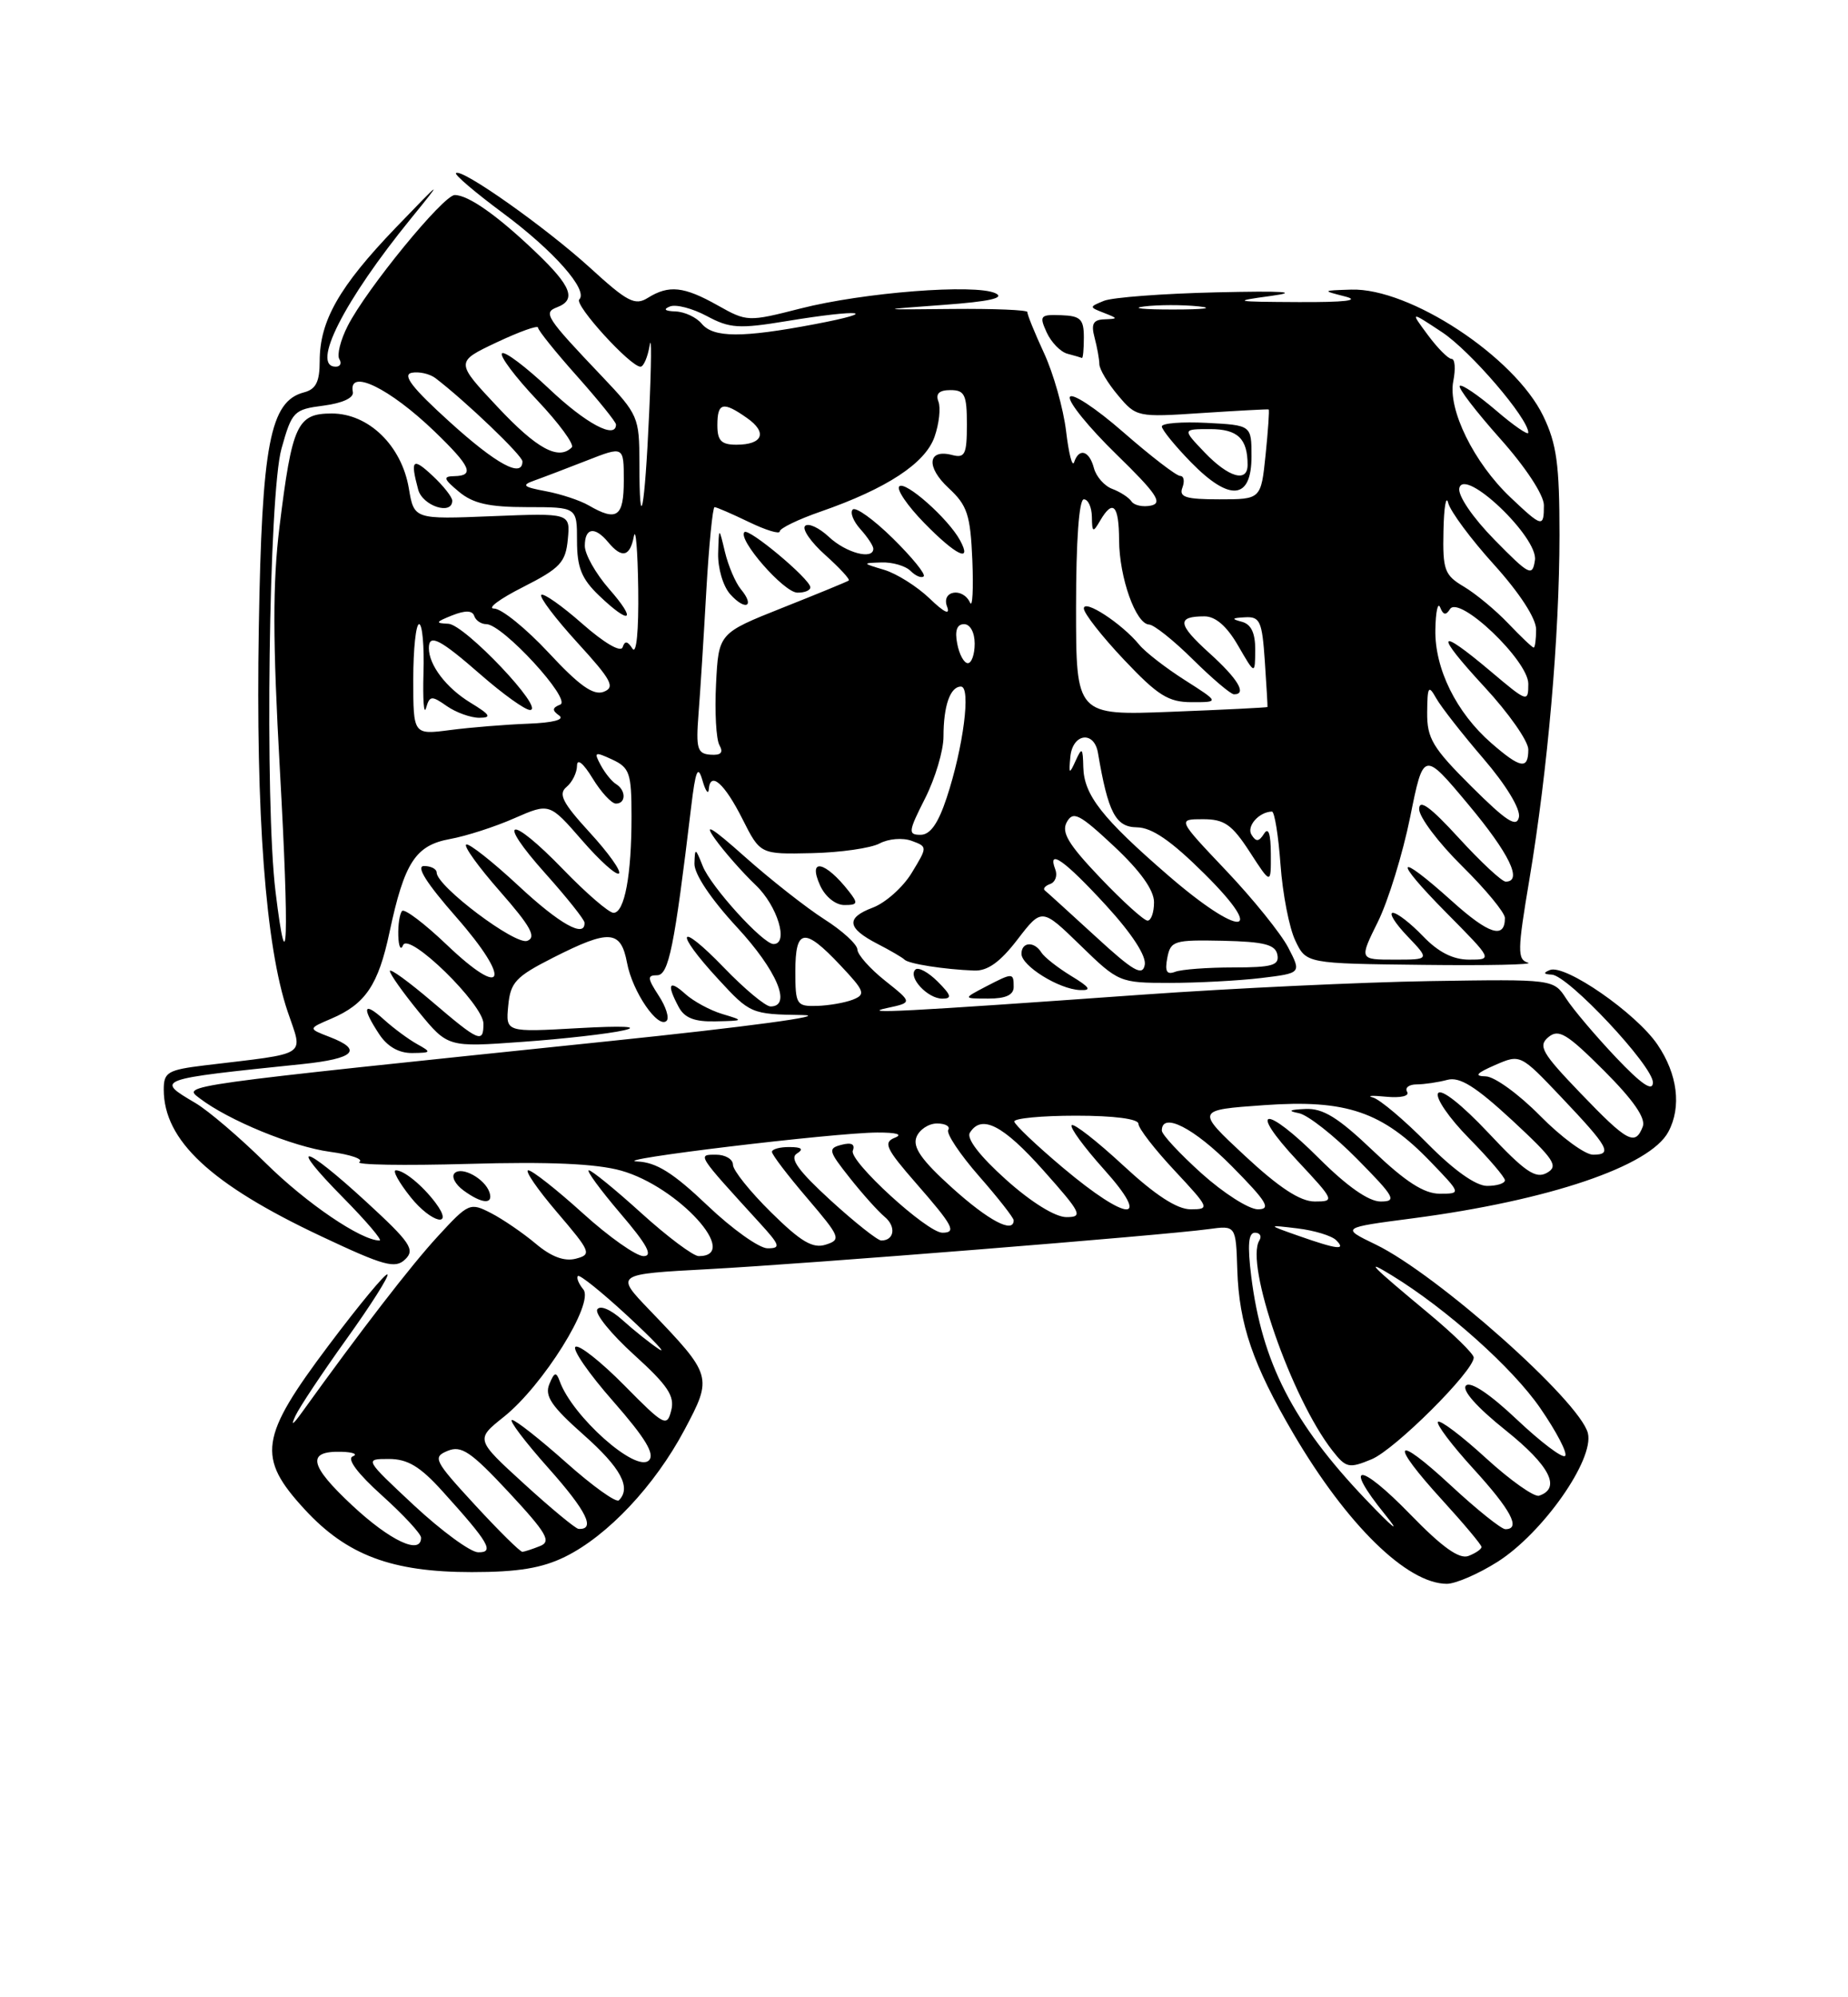 <?xml version="1.0" encoding="UTF-8" standalone="no"?>
<!DOCTYPE svg PUBLIC "-//W3C//DTD SVG 1.1//EN" "http://www.w3.org/Graphics/SVG/1.1/DTD/svg11.dtd" >
<svg xmlns="http://www.w3.org/2000/svg" xmlns:xlink="http://www.w3.org/1999/xlink" version="1.1" viewBox="0 0 237 256">
 <g >
 <path fill="currentColor"
d=" M 192.06 200.18 C 197.86 196.50 204.48 187.07 203.64 183.69 C 202.61 179.59 184.26 163.29 176.42 159.51 C 171.97 157.36 171.97 157.36 181.23 156.15 C 198.65 153.86 211.61 149.48 213.96 145.07 C 215.67 141.88 215.15 137.68 212.56 133.88 C 209.82 129.85 200.72 123.55 198.77 124.33 C 197.88 124.69 197.95 124.87 199.01 124.92 C 201.12 125.03 212.00 136.63 211.98 138.75 C 211.96 139.97 210.52 138.99 207.21 135.50 C 204.61 132.75 201.75 129.38 200.86 128.00 C 199.24 125.50 199.24 125.50 183.37 125.75 C 174.64 125.89 158.05 126.67 146.50 127.49 C 115.69 129.69 110.14 129.97 113.77 129.20 C 117.03 128.50 117.03 128.50 113.52 125.71 C 111.58 124.17 109.98 122.37 109.96 121.71 C 109.94 121.04 108.03 119.29 105.71 117.82 C 103.40 116.34 98.81 112.74 95.53 109.82 C 91.29 106.04 90.17 105.37 91.68 107.50 C 92.86 109.15 95.21 111.82 96.91 113.44 C 99.71 116.10 101.19 121.00 99.20 121.00 C 97.85 121.00 91.16 113.64 90.12 111.00 C 89.18 108.64 89.12 108.62 89.06 110.69 C 89.02 112.02 91.17 115.23 94.50 118.83 C 99.63 124.37 101.59 129.00 98.82 129.00 C 98.17 129.00 95.47 126.75 92.82 124.00 C 86.95 117.92 86.34 119.25 92.13 125.52 C 96.19 129.93 96.36 130.00 102.88 130.10 C 106.66 130.15 95.98 131.60 78.00 133.46 C 22.41 139.23 23.41 139.09 25.59 140.76 C 29.30 143.60 37.56 146.99 42.33 147.63 C 44.99 147.99 46.68 148.58 46.09 148.94 C 45.50 149.31 51.78 149.41 60.03 149.18 C 70.44 148.88 76.45 149.15 79.65 150.04 C 86.98 152.09 95.07 161.00 89.61 161.00 C 88.91 161.00 85.61 158.53 82.26 155.50 C 78.92 152.47 75.88 150.00 75.52 150.00 C 75.15 150.00 76.96 152.47 79.54 155.50 C 82.99 159.53 83.79 161.00 82.53 161.00 C 81.59 161.00 78.08 158.53 74.74 155.50 C 71.39 152.47 68.25 150.00 67.75 150.00 C 67.25 150.00 68.91 152.42 71.44 155.38 C 75.78 160.46 75.92 160.79 73.85 161.33 C 72.38 161.71 70.70 161.09 68.71 159.41 C 67.09 158.05 64.51 156.28 62.98 155.49 C 60.28 154.10 60.09 154.18 56.17 158.44 C 52.74 162.15 46.24 170.58 38.72 181.03 C 37.54 182.67 37.26 182.82 37.89 181.47 C 38.41 180.35 41.37 175.91 44.46 171.60 C 47.56 167.28 49.91 163.57 49.69 163.35 C 49.46 163.13 46.07 167.22 42.14 172.45 C 33.29 184.23 32.91 186.78 39.08 193.47 C 44.49 199.34 50.25 201.50 60.50 201.50 C 66.45 201.50 69.52 200.99 72.50 199.52 C 77.94 196.83 83.96 190.44 87.77 183.29 C 91.41 176.45 91.37 176.31 83.30 167.91 C 78.88 163.31 78.88 163.31 90.85 162.67 C 103.57 161.99 149.13 158.34 155.00 157.54 C 158.50 157.06 158.50 157.06 158.68 162.78 C 158.91 169.74 160.67 174.89 165.87 183.75 C 172.73 195.44 180.45 202.99 185.55 203.00 C 186.68 203.00 189.61 201.73 192.06 200.18 Z  M 46.97 154.04 C 38.82 146.55 36.77 146.18 44.00 153.50 C 46.99 156.53 49.09 159.00 48.68 159.00 C 46.32 159.00 39.29 154.23 34.08 149.08 C 30.79 145.83 26.73 142.36 25.05 141.37 C 19.91 138.34 19.89 138.34 38.75 136.39 C 45.49 135.69 46.61 134.57 42.25 132.90 C 39.50 131.84 39.50 131.84 42.50 130.56 C 46.87 128.69 48.52 126.24 49.95 119.50 C 51.86 110.54 53.28 108.35 57.71 107.54 C 59.80 107.16 63.52 105.96 65.98 104.87 C 70.47 102.91 70.47 102.91 74.64 107.70 C 76.93 110.34 79.06 112.25 79.38 111.95 C 79.69 111.64 78.00 109.28 75.62 106.69 C 72.14 102.89 71.57 101.77 72.65 100.87 C 73.39 100.26 74.00 99.02 74.00 98.13 C 74.01 97.17 74.82 97.83 75.99 99.75 C 77.08 101.54 78.43 103.00 78.99 103.00 C 80.29 103.00 80.30 101.30 79.01 100.50 C 78.46 100.17 77.57 99.06 77.03 98.05 C 76.13 96.38 76.27 96.31 78.51 97.35 C 80.75 98.39 80.99 99.09 80.99 104.62 C 81.00 112.16 80.10 117.00 78.68 117.00 C 78.09 117.00 75.19 114.50 72.23 111.44 C 65.32 104.30 63.49 104.76 69.98 112.00 C 72.69 115.03 74.93 117.84 74.96 118.25 C 75.07 120.30 71.78 118.46 66.45 113.49 C 63.20 110.47 60.20 108.10 59.80 108.24 C 59.40 108.39 61.34 111.09 64.12 114.25 C 68.06 118.74 68.83 120.13 67.62 120.59 C 66.09 121.18 56.00 113.59 56.00 111.84 C 56.00 111.38 55.27 111.00 54.38 111.00 C 53.30 111.00 54.70 113.21 58.52 117.56 C 65.66 125.70 64.77 128.23 57.28 121.08 C 54.46 118.39 51.89 116.44 51.57 116.76 C 51.26 117.08 51.04 118.50 51.08 119.92 C 51.12 121.34 51.40 121.89 51.69 121.15 C 52.41 119.37 62.00 128.74 62.00 131.21 C 62.00 133.77 61.44 133.53 55.41 128.38 C 52.43 125.84 50.00 124.07 50.00 124.46 C 50.00 124.85 51.67 127.20 53.71 129.70 C 57.43 134.23 57.43 134.23 66.96 133.54 C 72.21 133.17 78.08 132.50 80.00 132.06 C 82.15 131.57 79.90 131.46 74.18 131.78 C 64.85 132.31 64.85 132.31 65.18 128.90 C 65.46 125.90 66.14 125.18 70.93 122.75 C 78.17 119.08 79.62 119.19 80.42 123.43 C 81.11 127.12 84.40 131.92 85.49 130.84 C 85.86 130.47 85.40 129.01 84.46 127.59 C 83.02 125.37 82.99 125.00 84.27 125.00 C 85.76 125.00 86.49 121.37 88.63 103.50 C 89.20 98.72 89.50 98.01 90.08 100.00 C 90.47 101.38 90.85 101.90 90.90 101.17 C 91.08 98.78 92.92 100.41 95.23 105.00 C 97.50 109.50 97.50 109.50 104.12 109.35 C 107.76 109.27 111.67 108.71 112.80 108.11 C 113.94 107.50 115.76 107.35 116.91 107.77 C 118.96 108.53 118.96 108.53 116.93 111.87 C 115.82 113.71 113.57 115.71 111.94 116.33 C 108.43 117.65 108.61 118.96 112.58 121.00 C 114.19 121.83 115.72 122.72 116.00 123.00 C 116.54 123.54 121.05 124.25 124.93 124.40 C 126.65 124.47 128.26 123.32 130.48 120.43 C 133.61 116.36 133.61 116.36 138.56 121.17 C 143.44 125.92 143.59 125.98 150.00 125.98 C 153.57 125.98 158.84 125.70 161.71 125.36 C 166.91 124.73 166.91 124.73 165.21 121.45 C 164.27 119.65 160.69 115.21 157.25 111.59 C 151.00 105.00 151.00 105.00 154.28 105.00 C 157.03 105.00 157.99 105.68 160.28 109.20 C 163.00 113.40 163.00 113.40 162.98 109.45 C 162.97 106.86 162.67 105.97 162.11 106.86 C 161.45 107.90 161.08 107.93 160.50 106.99 C 159.83 105.91 161.46 104.06 163.12 104.02 C 163.45 104.01 163.95 107.06 164.22 110.81 C 164.49 114.55 165.34 118.94 166.12 120.56 C 167.52 123.50 167.52 123.50 182.51 123.67 C 190.76 123.77 196.81 123.64 195.96 123.39 C 194.58 122.98 194.60 121.86 196.14 112.72 C 198.50 98.63 199.99 81.56 200.00 68.57 C 200.00 59.51 199.64 56.89 197.91 53.31 C 194.24 45.73 180.79 36.88 173.28 37.12 C 169.53 37.24 169.53 37.24 172.50 38.00 C 174.51 38.51 172.52 38.75 166.50 38.72 C 158.20 38.68 157.93 38.62 163.00 37.93 C 166.79 37.41 164.62 37.27 156.00 37.47 C 149.12 37.63 142.63 38.12 141.57 38.56 C 139.67 39.34 139.67 39.36 141.57 40.10 C 143.41 40.82 143.41 40.86 141.63 40.93 C 140.20 40.98 139.91 41.52 140.37 43.25 C 140.70 44.49 140.98 46.03 140.99 46.67 C 140.99 47.32 142.07 49.12 143.38 50.67 C 145.72 53.46 145.87 53.49 154.13 52.94 C 158.73 52.64 162.59 52.43 162.70 52.48 C 162.81 52.53 162.63 55.14 162.31 58.28 C 161.72 64.00 161.72 64.00 156.39 64.00 C 152.07 64.00 151.17 63.72 151.64 62.50 C 151.95 61.67 151.83 61.00 151.35 61.00 C 150.87 61.00 147.58 58.47 144.03 55.37 C 140.49 52.28 137.41 50.26 137.20 50.90 C 136.99 51.53 139.67 54.82 143.16 58.22 C 148.31 63.24 149.15 64.47 147.62 64.80 C 146.59 65.02 145.46 64.78 145.12 64.28 C 144.78 63.77 143.67 63.05 142.66 62.67 C 141.64 62.30 140.58 61.09 140.29 59.99 C 139.70 57.75 138.38 57.36 137.75 59.25 C 137.52 59.93 137.06 58.13 136.72 55.25 C 136.37 52.36 135.10 47.86 133.89 45.25 C 132.68 42.64 131.72 40.27 131.76 40.00 C 131.80 39.73 127.49 39.55 122.17 39.60 C 112.50 39.70 112.50 39.70 121.00 39.08 C 126.89 38.65 128.94 38.19 127.67 37.59 C 125.08 36.36 110.74 37.48 102.67 39.54 C 95.93 41.26 95.80 41.25 92.04 39.14 C 87.70 36.70 85.78 36.50 83.08 38.18 C 81.44 39.21 80.45 38.69 75.69 34.34 C 70.04 29.19 59.17 21.50 58.48 22.19 C 58.27 22.40 60.98 24.70 64.50 27.31 C 70.99 32.12 75.48 37.19 74.29 38.38 C 73.61 39.06 80.84 47.00 82.14 47.00 C 82.54 47.00 83.07 45.76 83.32 44.25 C 83.57 42.74 83.54 46.67 83.25 53.00 C 82.69 65.49 82.00 68.96 82.00 59.31 C 82.00 53.49 81.84 53.12 77.25 48.29 C 69.98 40.65 69.62 40.08 71.45 39.38 C 73.95 38.42 73.28 36.68 68.75 32.36 C 63.82 27.64 60.07 25.00 58.32 25.00 C 56.86 25.00 46.98 37.07 44.59 41.78 C 43.67 43.58 43.19 45.50 43.52 46.03 C 43.85 46.56 43.64 47.00 43.06 47.00 C 39.83 47.00 44.12 38.55 52.71 28.00 C 56.91 22.84 56.79 22.91 50.71 29.23 C 43.50 36.74 41.00 41.13 41.00 46.28 C 41.00 48.93 40.52 49.89 38.99 50.29 C 34.63 51.43 33.58 56.88 33.19 80.50 C 32.79 104.37 34.06 121.28 36.88 129.63 C 38.87 135.54 39.84 134.91 26.25 136.55 C 21.51 137.13 21.00 137.43 21.00 139.64 C 21.00 146.18 27.04 151.80 41.20 158.46 C 49.28 162.27 50.69 162.65 51.97 161.41 C 53.26 160.17 52.63 159.24 46.97 154.04 Z  M 55.85 154.16 C 54.17 151.93 51.81 150.00 50.77 150.00 C 50.30 150.00 51.15 151.55 52.66 153.44 C 55.33 156.78 58.33 157.47 55.85 154.16 Z  M 62.77 152.82 C 62.19 151.08 59.22 149.45 58.30 150.37 C 57.86 150.81 58.38 151.80 59.44 152.58 C 61.80 154.31 63.31 154.42 62.77 152.82 Z  M 53.50 133.83 C 52.40 133.22 50.49 131.81 49.25 130.69 C 46.61 128.30 46.34 129.07 48.62 132.54 C 49.67 134.14 51.15 134.99 52.87 134.97 C 55.33 134.94 55.37 134.87 53.50 133.83 Z  M 92.64 129.97 C 91.07 129.50 88.93 128.34 87.89 127.40 C 85.79 125.50 85.46 126.13 87.04 129.07 C 87.79 130.48 89.08 130.98 91.79 130.91 C 95.44 130.83 95.45 130.81 92.64 129.97 Z  M 120.25 125.81 C 119.04 124.60 117.75 123.91 117.39 124.28 C 116.41 125.25 118.97 128.00 120.84 128.00 C 122.13 128.00 122.01 127.57 120.25 125.81 Z  M 130.00 126.50 C 130.00 124.65 129.90 124.65 126.36 126.49 C 123.50 127.99 123.50 127.99 126.75 127.99 C 128.97 128.00 130.00 127.53 130.00 126.50 Z  M 137.36 125.08 C 135.63 124.02 133.92 122.68 133.55 122.08 C 132.64 120.61 131.00 120.72 131.00 122.25 C 131.00 123.80 135.81 126.79 138.50 126.90 C 140.05 126.97 139.80 126.56 137.36 125.08 Z  M 108.87 114.25 C 105.82 110.35 103.54 109.89 105.18 113.50 C 105.83 114.93 107.16 116.00 108.28 116.00 C 110.01 116.00 110.08 115.79 108.87 114.25 Z  M 160.50 58.50 C 160.50 54.50 160.50 54.50 154.75 54.20 C 151.59 54.04 149.00 54.24 149.00 54.66 C 149.00 55.07 150.68 57.14 152.74 59.25 C 157.72 64.34 160.50 64.07 160.50 58.50 Z  M 139.00 43.25 C 139.00 40.90 138.57 40.49 136.09 40.40 C 133.40 40.30 133.26 40.47 134.23 42.60 C 134.81 43.87 136.00 45.10 136.89 45.34 C 137.78 45.57 138.61 45.82 138.75 45.88 C 138.89 45.95 139.00 44.76 139.00 43.25 Z  M 180.85 194.09 C 174.32 187.37 172.17 187.38 177.62 194.11 C 179.74 196.72 178.73 195.93 175.13 192.16 C 165.84 182.42 161.85 174.65 160.47 163.62 C 159.97 159.59 160.10 158.00 160.94 158.00 C 161.59 158.00 161.84 158.45 161.51 158.99 C 159.64 162.01 165.61 179.18 170.87 185.92 C 172.62 188.16 173.00 188.24 175.90 187.04 C 178.90 185.80 189.00 175.74 189.00 174.00 C 189.00 173.53 186.41 171.00 183.25 168.37 C 175.71 162.10 174.89 161.26 178.50 163.47 C 185.51 167.76 193.99 175.33 197.53 180.48 C 199.62 183.51 201.06 186.27 200.72 186.61 C 200.39 186.95 197.60 184.84 194.53 181.94 C 191.08 178.68 188.59 177.01 188.01 177.59 C 187.44 178.16 189.38 180.36 193.10 183.33 C 198.77 187.87 200.24 190.75 197.38 191.71 C 196.76 191.91 193.70 189.75 190.59 186.91 C 187.48 184.06 184.70 181.96 184.42 182.24 C 184.15 182.52 186.19 185.23 188.96 188.26 C 193.79 193.55 195.09 196.00 193.06 196.00 C 192.54 196.00 189.39 193.48 186.06 190.39 C 178.73 183.60 178.09 184.75 185.00 192.31 C 187.75 195.32 190.00 198.01 190.00 198.28 C 190.00 198.56 189.25 199.07 188.33 199.43 C 187.15 199.88 184.97 198.33 180.85 194.09 Z  M 53.11 192.96 C 46.73 187.00 46.73 187.00 49.87 187.00 C 52.28 187.00 53.88 187.96 56.75 191.14 C 62.72 197.74 63.46 199.01 61.31 198.96 C 60.31 198.93 56.63 196.23 53.11 192.96 Z  M 60.91 192.89 C 55.67 187.20 55.45 186.77 57.41 185.96 C 59.17 185.23 60.40 186.07 65.26 191.28 C 70.12 196.51 70.74 197.58 69.26 198.16 C 68.29 198.55 67.28 198.88 67.00 198.90 C 66.72 198.93 63.98 196.22 60.91 192.89 Z  M 45.19 192.97 C 39.64 187.80 39.27 185.95 43.81 186.08 C 45.29 186.12 45.93 186.39 45.24 186.67 C 44.45 186.98 45.86 188.87 48.99 191.68 C 51.74 194.16 54.00 196.59 54.00 197.09 C 54.00 199.35 50.05 197.50 45.19 192.97 Z  M 67.24 190.21 C 60.98 184.50 60.98 184.50 64.59 181.62 C 69.63 177.62 76.25 167.01 74.81 165.27 C 74.21 164.54 73.90 163.77 74.12 163.55 C 74.34 163.33 77.21 165.64 80.51 168.69 C 83.80 171.74 85.60 173.64 84.50 172.92 C 83.40 172.19 81.31 170.53 79.86 169.22 C 78.33 167.84 76.96 167.26 76.60 167.83 C 76.26 168.38 78.39 171.00 81.33 173.66 C 85.64 177.57 86.56 178.94 86.08 180.79 C 85.54 182.94 85.17 182.74 80.08 177.58 C 77.10 174.56 74.28 172.33 73.81 172.62 C 73.34 172.91 75.51 176.06 78.64 179.61 C 82.76 184.31 84.02 186.38 83.22 187.18 C 81.58 188.82 73.37 181.53 71.77 177.00 C 71.33 175.79 71.08 175.87 70.45 177.41 C 69.82 178.93 70.73 180.26 74.85 183.91 C 79.62 188.13 80.99 190.68 79.37 192.30 C 79.02 192.64 75.99 190.47 72.62 187.47 C 69.25 184.47 66.13 182.01 65.67 182.00 C 65.21 182.00 67.32 184.79 70.36 188.20 C 75.23 193.67 76.43 196.10 74.19 195.96 C 73.81 195.93 70.68 193.35 67.24 190.21 Z  M 90.72 154.50 C 86.34 150.33 84.17 148.97 81.73 148.87 C 77.73 148.70 106.97 145.18 112.50 145.16 C 115.00 145.15 115.84 145.40 114.75 145.83 C 113.24 146.43 113.62 147.24 117.50 151.68 C 122.23 157.09 122.72 158.00 120.86 158.00 C 118.90 158.00 108.86 148.81 109.37 147.49 C 109.69 146.65 109.20 146.40 107.93 146.73 C 106.15 147.19 106.23 147.50 108.97 150.96 C 110.59 153.01 112.61 155.26 113.45 155.96 C 114.96 157.21 114.70 159.00 113.02 159.00 C 112.55 159.00 109.62 156.68 106.52 153.85 C 102.39 150.07 101.23 148.47 102.19 147.86 C 103.11 147.28 102.83 147.03 101.25 147.02 C 100.01 147.01 99.00 147.29 99.00 147.64 C 99.00 148.00 101.03 150.66 103.52 153.57 C 107.78 158.56 107.91 158.89 105.90 159.53 C 104.24 160.06 102.72 159.17 98.89 155.39 C 96.20 152.74 94.00 150.00 94.00 149.29 C 94.00 148.58 93.02 148.00 91.83 148.00 C 89.41 148.00 89.32 147.87 97.43 156.75 C 100.05 159.62 100.17 160.00 98.44 160.00 C 97.37 160.00 93.90 157.53 90.72 154.50 Z  M 166.50 158.39 C 162.50 156.98 162.50 156.98 166.41 157.45 C 168.57 157.71 170.79 158.39 171.36 158.96 C 172.69 160.29 171.51 160.15 166.50 158.39 Z  M 122.11 152.25 C 118.20 148.73 117.02 147.05 117.53 145.75 C 117.90 144.79 119.09 144.00 120.17 144.00 C 121.24 144.00 121.89 144.37 121.61 144.82 C 121.33 145.28 123.10 147.94 125.55 150.74 C 128.00 153.53 130.00 156.09 130.00 156.41 C 130.00 158.16 126.78 156.46 122.11 152.25 Z  M 129.01 151.19 C 125.68 148.21 123.92 145.93 124.38 145.19 C 125.87 142.78 128.63 144.19 133.82 150.02 C 138.69 155.49 138.94 156.00 136.76 156.00 C 135.33 156.00 132.24 154.09 129.01 151.19 Z  M 136.33 149.68 C 132.94 146.83 130.13 144.16 130.08 143.75 C 130.04 143.34 133.60 143.00 138.00 143.00 C 142.89 143.00 146.00 143.41 146.00 144.04 C 146.00 144.62 148.09 147.32 150.64 150.04 C 155.12 154.84 155.19 155.00 152.69 155.00 C 150.95 155.00 148.15 153.18 144.03 149.36 C 140.68 146.26 137.72 143.95 137.44 144.22 C 137.17 144.50 139.02 147.03 141.56 149.86 C 147.81 156.81 144.68 156.70 136.33 149.68 Z  M 154.11 150.41 C 151.30 147.88 149.00 145.41 149.00 144.91 C 149.00 142.46 153.12 144.56 158.00 149.50 C 162.49 154.04 163.06 155.00 161.32 155.00 C 160.16 155.00 156.92 152.93 154.11 150.41 Z  M 159.65 148.14 C 153.35 142.27 153.35 142.27 162.12 141.65 C 172.65 140.90 177.28 142.48 183.45 148.89 C 187.41 153.00 187.41 153.00 184.63 153.00 C 182.63 153.00 180.24 151.46 176.09 147.50 C 171.61 143.23 169.67 142.03 167.41 142.14 C 165.33 142.23 165.10 142.39 166.58 142.68 C 167.73 142.91 171.09 145.55 174.05 148.55 C 178.87 153.43 179.19 154.00 177.06 154.00 C 175.53 154.00 172.76 152.06 169.17 148.48 C 162.23 141.53 159.88 141.82 166.43 148.82 C 171.16 153.88 171.21 154.00 168.61 154.00 C 166.75 154.00 164.06 152.24 159.65 148.14 Z  M 183.05 146.55 C 180.09 143.55 176.95 140.91 176.08 140.67 C 175.21 140.44 175.97 140.39 177.77 140.57 C 179.64 140.75 180.79 140.48 180.46 139.94 C 180.14 139.42 180.70 138.99 181.69 138.99 C 182.69 138.98 184.45 138.72 185.61 138.41 C 187.20 137.98 189.22 139.24 193.93 143.59 C 199.35 148.62 199.92 149.47 198.38 150.33 C 196.94 151.13 195.58 150.21 190.86 145.18 C 187.47 141.58 184.82 139.49 184.43 140.12 C 184.06 140.71 185.84 143.30 188.38 145.88 C 190.92 148.46 193.00 150.89 193.00 151.28 C 193.00 151.68 191.97 152.00 190.72 152.00 C 189.27 152.00 186.44 149.99 183.05 146.55 Z  M 197.50 143.00 C 194.79 140.25 191.66 137.98 190.54 137.96 C 189.02 137.93 189.33 137.56 191.74 136.51 C 194.98 135.10 194.98 135.10 200.24 140.64 C 206.33 147.06 206.85 148.00 204.30 148.00 C 203.27 148.00 200.21 145.75 197.50 143.00 Z  M 202.69 140.11 C 197.74 134.96 197.22 134.06 198.58 132.93 C 199.90 131.84 200.95 132.48 205.71 137.23 C 209.48 141.00 211.09 143.33 210.68 144.40 C 209.71 146.92 208.72 146.39 202.69 140.11 Z  M 102.00 124.50 C 102.00 118.99 103.15 118.82 107.75 123.70 C 110.91 127.05 111.06 127.46 109.37 128.13 C 108.34 128.53 106.26 128.89 104.75 128.93 C 102.15 129.00 102.00 128.76 102.00 124.50 Z  M 140.48 120.01 C 137.19 117.00 134.28 114.35 134.00 114.13 C 133.72 113.91 134.04 113.53 134.69 113.30 C 135.35 113.06 135.64 112.22 135.34 111.44 C 134.28 108.67 136.55 110.28 141.84 116.04 C 145.16 119.66 147.04 122.54 146.81 123.68 C 146.52 125.16 145.35 124.49 140.48 120.01 Z  M 149.70 122.78 C 150.12 120.58 150.57 120.45 156.82 120.58 C 162.13 120.70 163.57 121.07 163.82 122.37 C 164.09 123.73 163.16 124.00 158.16 124.00 C 154.86 124.00 151.51 124.25 150.71 124.56 C 149.63 124.97 149.37 124.52 149.70 122.78 Z  M 176.71 118.15 C 178.03 115.48 179.89 109.45 180.84 104.77 C 182.56 96.24 182.56 96.24 188.28 103.08 C 193.56 109.39 195.32 113.00 193.10 113.00 C 192.61 113.00 189.91 110.49 187.10 107.42 C 183.45 103.43 182.00 102.37 182.00 103.70 C 182.00 104.73 184.47 108.01 187.50 111.00 C 190.53 113.99 193.00 116.98 193.00 117.66 C 193.00 120.41 190.94 119.76 186.21 115.50 C 178.99 109.01 178.54 109.97 185.50 117.00 C 191.44 123.00 191.44 123.00 188.41 123.00 C 186.34 123.00 184.46 122.04 182.50 120.00 C 180.92 118.35 179.18 117.00 178.63 117.00 C 178.08 117.00 178.92 118.35 180.50 120.00 C 183.37 123.00 183.37 123.00 178.84 123.00 C 174.31 123.00 174.31 123.00 176.71 118.15 Z  M 35.34 114.33 C 33.94 102.97 34.47 63.27 36.10 57.50 C 37.44 52.72 37.68 52.48 41.50 51.99 C 43.94 51.67 45.40 50.99 45.25 50.24 C 44.63 47.16 49.94 49.73 55.75 55.32 C 60.39 59.80 60.91 60.98 58.25 61.03 C 56.78 61.06 56.88 61.38 58.86 63.03 C 60.67 64.54 62.72 65.00 67.61 65.00 C 74.00 65.00 74.00 65.00 74.00 69.31 C 74.00 72.73 74.58 74.18 76.80 76.31 C 80.86 80.20 81.75 79.62 78.10 75.47 C 76.40 73.52 75.00 71.05 75.00 69.97 C 75.00 67.62 76.28 67.43 78.00 69.50 C 79.75 71.61 80.79 71.37 81.29 68.75 C 81.53 67.51 81.78 70.55 81.85 75.50 C 81.92 80.89 81.62 83.95 81.11 83.14 C 80.48 82.15 80.13 82.10 79.85 82.96 C 79.61 83.66 77.49 82.42 74.68 79.95 C 72.06 77.64 69.69 75.98 69.42 76.25 C 69.14 76.52 71.23 79.28 74.05 82.37 C 78.44 87.17 78.93 88.09 77.42 88.67 C 76.10 89.17 74.30 87.90 70.37 83.67 C 67.46 80.55 64.31 78.00 63.36 78.00 C 62.42 78.00 64.08 76.76 67.07 75.25 C 71.84 72.83 72.54 72.09 72.82 69.13 C 73.14 65.76 73.14 65.76 63.12 66.16 C 53.10 66.57 53.10 66.57 52.43 62.58 C 51.50 57.11 47.27 53.00 42.55 53.00 C 38.10 53.00 37.46 54.40 35.84 67.56 C 34.96 74.75 34.97 82.08 35.89 98.60 C 37.11 120.42 36.88 126.91 35.34 114.33 Z  M 58.00 64.17 C 58.00 63.72 56.88 62.29 55.50 61.00 C 52.92 58.58 52.59 58.88 53.63 62.75 C 54.19 64.85 58.00 66.09 58.00 64.17 Z  M 141.11 112.52 C 137.01 108.22 136.08 106.68 136.82 105.36 C 137.63 103.91 138.44 104.33 142.88 108.48 C 146.24 111.63 148.00 114.08 148.00 115.64 C 148.00 116.94 147.63 118.00 147.17 118.00 C 146.71 118.00 143.98 115.53 141.11 112.52 Z  M 149.80 112.19 C 141.34 104.87 139.02 101.91 138.93 98.34 C 138.87 95.82 138.76 95.72 137.95 97.50 C 137.13 99.30 137.06 99.25 137.27 97.00 C 137.55 94.00 140.32 93.61 140.81 96.50 C 142.11 104.17 143.07 106.00 145.79 106.04 C 147.73 106.06 150.19 107.75 154.50 112.03 C 162.63 120.10 159.08 120.22 149.80 112.19 Z  M 118.64 102.33 C 119.94 99.76 121.00 96.20 121.00 94.41 C 121.00 90.46 121.86 88.00 123.24 88.00 C 124.55 88.00 123.55 95.79 121.41 102.25 C 120.32 105.55 119.30 107.00 118.06 107.00 C 116.43 107.00 116.48 106.59 118.64 102.33 Z  M 188.72 100.82 C 183.73 95.85 183.00 94.65 183.03 91.32 C 183.06 87.96 183.20 87.74 184.19 89.50 C 184.81 90.60 187.53 94.08 190.24 97.23 C 193.13 100.59 195.01 103.68 194.80 104.73 C 194.51 106.12 193.22 105.29 188.72 100.82 Z  M 191.26 95.25 C 186.77 91.34 183.99 85.71 184.08 80.72 C 184.12 78.40 184.40 77.11 184.70 77.86 C 185.09 78.84 185.44 78.90 185.95 78.08 C 187.11 76.21 196.00 84.67 196.00 87.64 C 196.00 90.06 195.88 90.02 191.19 86.06 C 184.25 80.21 183.92 81.06 190.39 88.06 C 193.48 91.39 196.00 94.99 196.00 96.06 C 196.00 98.68 195.01 98.51 191.26 95.25 Z  M 89.58 91.54 C 89.80 88.77 90.25 81.66 90.58 75.75 C 90.92 69.84 91.40 65.00 91.64 65.00 C 91.89 65.00 93.87 65.86 96.05 66.91 C 98.22 67.96 100.00 68.50 100.00 68.11 C 100.00 67.72 102.36 66.57 105.25 65.57 C 113.72 62.63 118.67 59.38 119.85 55.99 C 120.44 54.31 120.66 52.28 120.35 51.47 C 119.96 50.46 120.45 50.00 121.89 50.00 C 123.72 50.00 124.00 50.59 124.00 54.41 C 124.00 58.23 123.75 58.75 122.11 58.32 C 118.97 57.50 118.72 59.83 121.65 62.55 C 124.06 64.78 124.45 65.97 124.70 71.81 C 124.85 75.49 124.72 77.94 124.41 77.25 C 123.48 75.23 120.67 75.70 121.46 77.75 C 121.89 78.89 121.11 78.53 119.21 76.70 C 117.60 75.16 114.99 73.52 113.40 73.04 C 110.55 72.19 110.55 72.17 113.05 72.09 C 114.45 72.04 116.13 72.53 116.78 73.18 C 117.43 73.83 118.19 74.14 118.46 73.87 C 118.74 73.60 116.95 71.41 114.50 69.00 C 112.05 66.59 109.74 64.93 109.36 65.31 C 108.99 65.68 109.43 66.81 110.34 67.82 C 111.25 68.83 112.00 69.96 112.00 70.33 C 112.00 71.80 108.50 70.87 106.32 68.83 C 105.05 67.64 103.67 67.00 103.25 67.41 C 102.84 67.83 104.01 69.51 105.85 71.15 C 107.69 72.80 109.04 74.26 108.85 74.41 C 108.66 74.55 104.82 76.13 100.33 77.91 C 92.16 81.16 92.16 81.16 91.83 87.66 C 91.65 91.23 91.84 94.77 92.27 95.52 C 92.80 96.47 92.46 96.83 91.11 96.73 C 89.43 96.61 89.24 95.95 89.58 91.54 Z  M 95.01 75.52 C 94.32 74.68 93.40 72.53 92.97 70.74 C 92.20 67.50 92.20 67.50 92.10 70.92 C 92.05 72.83 92.73 75.15 93.66 76.18 C 95.62 78.35 96.86 77.74 95.01 75.52 Z  M 103.92 75.25 C 103.79 74.13 96.02 67.64 95.47 68.20 C 94.56 69.11 100.51 75.93 102.25 75.96 C 103.21 75.98 103.96 75.66 103.92 75.25 Z  M 123.12 69.25 C 121.61 66.47 116.09 61.58 115.33 62.34 C 114.94 62.72 116.38 64.83 118.52 67.02 C 122.59 71.19 124.74 72.23 123.12 69.25 Z  M 53.00 87.09 C 53.00 83.19 53.34 80.00 53.75 80.00 C 54.16 80.00 54.42 82.81 54.31 86.25 C 54.21 89.69 54.36 91.71 54.64 90.75 C 55.10 89.16 55.35 89.13 57.30 90.50 C 58.48 91.32 60.36 92.00 61.47 92.00 C 63.11 91.99 62.89 91.62 60.31 90.05 C 57.22 88.16 55.00 85.24 55.00 83.07 C 55.00 81.17 56.43 81.91 61.68 86.50 C 64.51 88.97 67.34 91.00 67.97 91.00 C 69.99 91.00 59.59 80.03 57.50 79.95 C 55.79 79.88 55.85 79.73 57.98 78.88 C 59.67 78.21 60.58 78.23 60.82 78.95 C 61.01 79.53 61.71 80.00 62.37 80.00 C 64.45 80.00 73.37 89.70 71.85 90.31 C 70.81 90.72 70.78 91.05 71.71 91.71 C 72.46 92.24 70.93 92.64 67.71 92.76 C 64.84 92.87 60.36 93.23 57.75 93.57 C 53.00 94.19 53.00 94.19 53.00 87.09 Z  M 138.00 77.86 C 138.00 69.29 138.38 64.00 139.00 64.00 C 139.55 64.00 140.01 65.01 140.03 66.25 C 140.06 68.26 140.17 68.31 141.08 66.75 C 142.73 63.92 143.50 64.72 143.52 69.25 C 143.55 74.04 145.66 79.98 147.37 80.05 C 147.99 80.07 150.53 82.09 153.00 84.54 C 155.47 86.98 157.84 88.99 158.25 88.99 C 159.96 89.01 158.77 87.02 155.09 83.70 C 151.01 80.01 150.88 79.00 154.47 79.00 C 155.89 79.00 157.34 80.26 158.78 82.75 C 160.95 86.50 160.95 86.50 160.98 83.32 C 160.99 81.13 160.46 80.01 159.25 79.69 C 157.88 79.33 157.97 79.21 159.66 79.12 C 161.59 79.01 161.86 79.60 162.21 84.75 C 162.42 87.91 162.58 90.56 162.55 90.62 C 162.52 90.69 156.99 90.97 150.25 91.23 C 138.00 91.71 138.00 91.71 138.00 77.86 Z  M 151.95 87.17 C 149.50 85.61 146.86 83.57 146.09 82.62 C 143.87 79.92 139.00 76.74 139.00 77.99 C 139.00 78.61 141.32 81.57 144.15 84.56 C 148.50 89.16 149.84 90.00 152.84 90.00 C 156.39 90.00 156.39 90.00 151.95 87.17 Z  M 122.76 82.50 C 122.43 80.82 122.73 80.00 123.64 80.00 C 124.42 80.00 125.00 81.06 125.00 82.50 C 125.00 83.88 124.60 85.00 124.12 85.00 C 123.63 85.00 123.02 83.88 122.76 82.50 Z  M 193.44 79.92 C 191.82 78.22 189.26 76.10 187.75 75.20 C 185.25 73.72 185.01 73.07 185.12 68.03 C 185.18 64.99 185.46 63.39 185.73 64.47 C 186.01 65.55 188.65 69.12 191.62 72.39 C 194.88 76.00 197.00 79.26 197.00 80.67 C 197.00 81.95 196.86 83.00 196.69 83.00 C 196.51 83.00 195.05 81.61 193.44 79.92 Z  M 191.65 69.17 C 188.88 66.35 186.96 63.53 187.15 62.58 C 187.74 59.79 197.30 68.88 196.85 71.80 C 196.53 73.94 196.15 73.75 191.65 69.17 Z  M 193.71 63.75 C 189.02 59.31 185.66 52.47 186.38 48.85 C 186.69 47.28 186.60 46.00 186.16 46.00 C 185.73 46.00 184.36 44.62 183.11 42.93 C 180.84 39.87 180.84 39.87 184.94 42.58 C 188.59 44.99 196.00 53.63 196.00 55.46 C 196.00 55.84 194.12 54.55 191.83 52.58 C 189.53 50.62 187.45 49.21 187.21 49.46 C 186.96 49.71 189.29 52.74 192.37 56.20 C 195.66 59.88 197.99 63.44 198.00 64.75 C 198.00 67.66 197.79 67.61 193.71 63.75 Z  M 75.50 64.78 C 74.40 64.14 71.92 63.32 70.00 62.96 C 67.10 62.42 66.84 62.19 68.50 61.60 C 69.60 61.21 72.64 60.05 75.25 59.03 C 80.00 57.17 80.00 57.17 80.00 61.59 C 80.00 66.26 79.12 66.88 75.50 64.78 Z  M 57.65 54.06 C 52.86 49.72 51.56 48.04 52.80 47.78 C 53.74 47.60 55.11 47.91 55.85 48.47 C 59.76 51.46 67.00 58.39 67.00 59.14 C 67.00 61.32 63.66 59.51 57.65 54.06 Z  M 63.84 52.19 C 58.39 46.39 58.39 46.39 63.70 43.88 C 66.61 42.51 69.00 41.65 69.00 41.99 C 69.00 42.33 71.25 45.13 74.00 48.21 C 76.75 51.30 79.00 54.09 79.00 54.41 C 79.00 56.36 75.14 54.30 70.43 49.84 C 67.43 47.01 64.71 44.96 64.38 45.29 C 64.05 45.62 66.08 48.32 68.88 51.28 C 71.69 54.25 73.69 56.98 73.33 57.34 C 71.63 59.04 68.86 57.54 63.84 52.19 Z  M 92.00 54.50 C 92.00 51.59 92.72 51.41 95.79 53.57 C 98.46 55.43 97.84 57.00 94.44 57.00 C 92.50 57.00 92.00 56.48 92.00 54.50 Z  M 90.00 41.50 C 89.32 40.67 87.80 39.96 86.63 39.92 C 85.26 39.87 85.01 39.64 85.92 39.28 C 86.69 38.97 88.82 39.53 90.65 40.51 C 93.59 42.09 94.77 42.17 100.93 41.15 C 110.39 39.59 113.20 39.90 104.50 41.55 C 95.18 43.32 91.50 43.30 90.00 41.50 Z  M 146.73 39.28 C 148.50 39.06 151.65 39.05 153.73 39.27 C 155.80 39.49 154.35 39.67 150.50 39.67 C 146.65 39.68 144.95 39.50 146.73 39.28 Z  M 154.50 58.00 C 151.63 55.00 151.63 55.00 155.21 55.00 C 158.73 55.00 160.00 56.22 160.00 59.58 C 160.00 61.90 157.57 61.20 154.50 58.00 Z "/>
</g>
</svg>